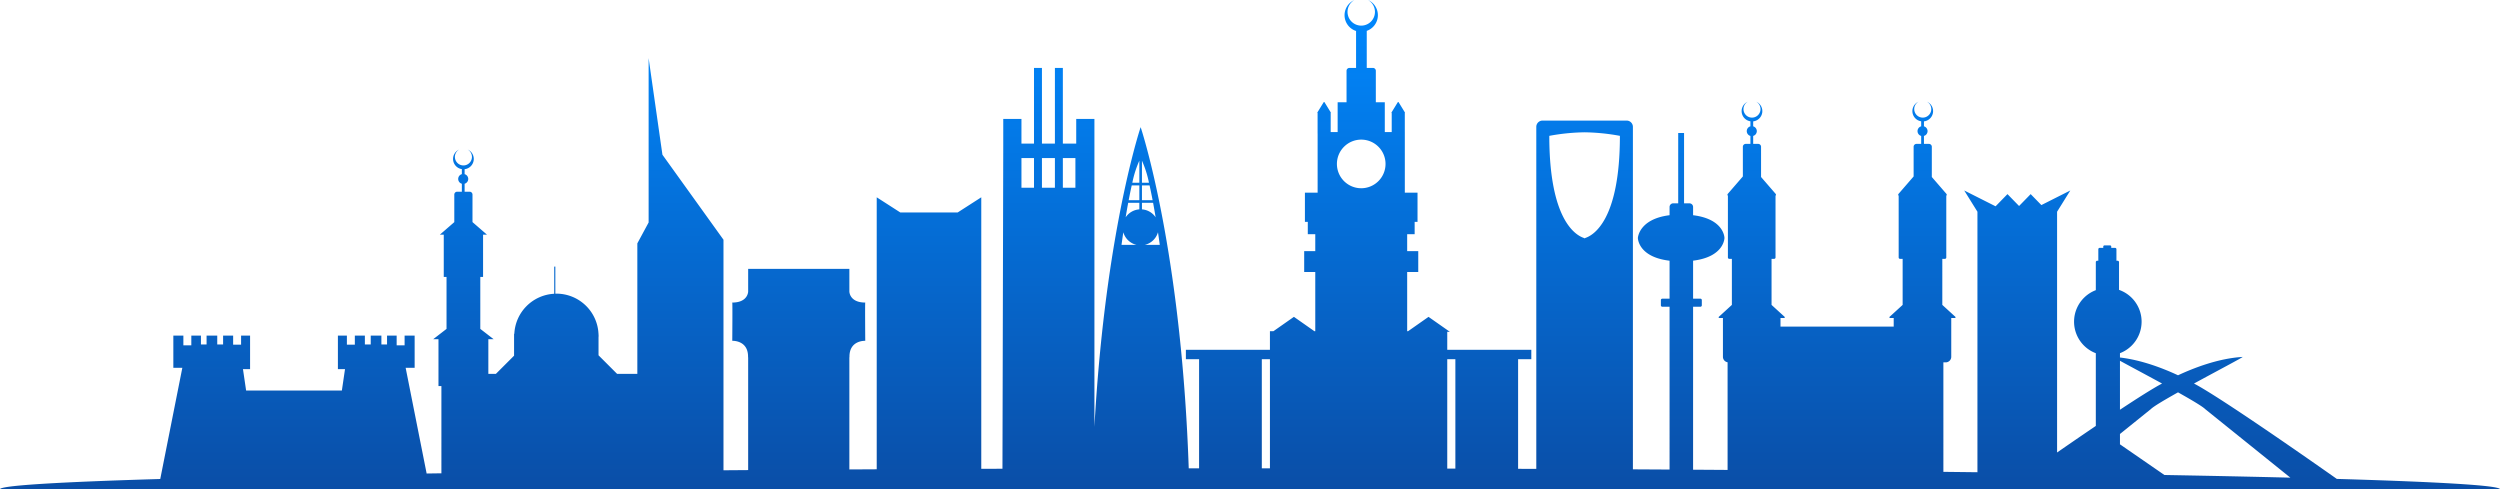 <svg id="Layer_21" data-name="Layer 21" xmlns="http://www.w3.org/2000/svg" xmlns:xlink="http://www.w3.org/1999/xlink" width="930" height="181.993" viewBox="0 0 930 181.993"><defs><style>.cls-1{fill:url(#linear-gradient);}</style><linearGradient id="linear-gradient" x1="465" y1="186.529" x2="465" y2="4.536" gradientUnits="userSpaceOnUse"><stop offset="0" stop-color="#0a4ea7"/><stop offset="1" stop-color="#0089ff"/></linearGradient></defs><path class="cls-1" d="M869.295,182.691c-7.218-5.083-43.022-30.199-53.131-35.48,8.85-4.829,18.026-9.646,18.111-9.9-9.035.523-18.268,4.126-24.049,6.831-5.259-2.461-13.373-5.661-21.599-6.613v-1.611a12.547,12.547,0,0,0-.35-23.555V102.058a.529.529,0,0,0-.529-.529h-.434V97.252a.506.506,0,0,0-.506-.506h-1.419v-.461a.472.472,0,0,0-.472-.472h-2.03a.472.472,0,0,0-.473.472v.461h-1.331a.506.506,0,0,0-.506.506v4.278h-.405a.529.529,0,0,0-.529.529V112.476a12.546,12.546,0,0,0,0,23.456v27.052c-4.952,3.355-9.953,6.794-14.407,9.878V83.298l4.92-7.905-10.768,5.43-3.979-4.079-4.316,4.424L746.778,76.744l-4.423,4.534-11.669-5.885,4.92,7.905v96.911q-6.258-.075-12.669-.147V139.333h.867a2.063,2.063,0,0,0,2.062-2.062V122.823h1.353a.25.25,0,0,0,.169-.435l-4.847-4.43V100.823h.981a.496.496,0,0,0,.496-.496V77.349a.489.489,0,0,0,.053-.689l-5.435-6.277v-11.249a1.074,1.074,0,0,0-1.074-1.074h-1.853V55.099a1.855,1.855,0,0,0,0-3.567V49.686a3.838,3.838,0,0,0,1.123-7.32,3.169,3.169,0,1,1-3.152.01,3.825,3.825,0,0,0,.999,7.279v1.873a1.856,1.856,0,0,0,0,3.576v2.957h-1.736a1.074,1.074,0,0,0-1.074,1.074V70.173l-5.617,6.487a.489.489,0,0,0,.053.689V100.327a.496.496,0,0,0,.496.496h.981v17.136l-4.847,4.43a.25.25,0,0,0,.169.435h1.353v3.209H662.342v-3.209h1.353a.25.25,0,0,0,.169-.435l-4.847-4.43V100.823h.981a.496.496,0,0,0,.496-.496V77.349a.489.489,0,0,0,.053-.689l-5.435-6.277v-11.249a1.074,1.074,0,0,0-1.074-1.074h-1.853V55.099a1.855,1.855,0,0,0,0-3.567v-1.845a3.838,3.838,0,0,0,1.127-7.319,3.169,3.169,0,1,1-3.152.006,3.825,3.825,0,0,0,.995,7.281v1.873a1.856,1.856,0,0,0,0,3.576v2.957h-1.736a1.074,1.074,0,0,0-1.074,1.074V70.173l-5.617,6.487a.489.489,0,0,0,.053.689V100.327a.496.496,0,0,0,.496.496h.981v17.136l-4.847,4.43a.25.25,0,0,0,.169.435h1.353v14.448a2.058,2.058,0,0,0,1.731,2.029v40.046q-6.372-.044-12.835-.085V118.645h2.715a.532.532,0,0,0,.532-.532v-1.935a.532.532,0,0,0-.532-.533h-2.715V101.505c11.66-1.433,11.668-8.455,11.668-8.455s-.008-7.021-11.668-8.455V81.527a1.35,1.35,0,0,0-1.35-1.35h-2.009v-26.174h-2.178v26.174h-1.864a1.35,1.35,0,0,0-1.35,1.35v3.066c-11.463,1.427-11.785,8.457-11.785,8.457s-.016,7.073,11.785,8.471v14.123h-2.696a.533.533,0,0,0-.533.533v1.935a.532.532,0,0,0,.533.532h2.696V179.207q-6.772-.04-13.638-.077V51.727a2.334,2.334,0,0,0-2.334-2.334H573.835a2.334,2.334,0,0,0-2.334,2.334V178.963q-3.375-.013-6.767-.026V138.166h4.913V134.666H538.378v-6.69h.978l-7.944-5.569-7.611,5.336h-.333V105.73h4.123V97.951h-4.123V91.651h2.781V87.061h1.07V76.21H522.593V53.657h-.005V46.567a.199.199,0,0,0,.017-.229L520.308,42.589a.205.205,0,0,0-.35,0l-2.297,3.749a.202.202,0,0,0,.055.269v7.05H515.145V42.568h-3.337V30.874a1.074,1.074,0,0,0-1.074-1.074h-2.302V16.017A6.183,6.183,0,0,0,508.911,4.536a5.101,5.101,0,1,1-5.075.01,6.172,6.172,0,0,0,.62,11.513v13.742H501.987a1.074,1.074,0,0,0-1.074,1.074V42.568h-3.309V53.657H495.015V46.567a.199.199,0,0,0,.017-.229l-2.297-3.749a.205.205,0,0,0-.35,0l-2.297,3.749a.202.202,0,0,0,.055.269v7.598h.012V76.21h-4.725V87.061h1.07v4.589h2.781v6.301h-4.123v7.779h4.123V127.743H488.959l-7.621-5.343-7.621,5.343h-1.302v6.923H441.146v3.5h4.913v40.598q-1.934.001-3.864.003l.014-.009C439.651,103.719,426.84,59.862,424.64,52.827c-.198-.633-.307-.958-.318-.99v-.013l-.002.006-.002-.006v.013c-.011.033-.12.357-.318.99-2.044,6.536-13.244,44.879-16.873,110.467V57.959h-.003V48.78h-6.769v9.179h-4.973V29.8H392.426V57.959h-4.823V29.8h-2.956V57.959h-4.667V48.78h-6.769V58.825l-.296,120.085q-3.953.013-7.882.028V77.931l-8.787,5.649H334.926l-8.787-5.649v101.179q-5.113.027-10.177.055V137.585a2.615,2.615,0,0,0,.039-.391c0-6.184,5.873-5.873,5.873-5.873s-.117-14.118,0-14.235c-5.912,0-5.912-4.123-5.912-4.123v-8.401h-37.648v8.401s0,4.123-5.912,4.123c.117.117,0,14.235,0,14.235s5.873-.311,5.873,5.873a2.615,2.615,0,0,0,.039.391v41.824q-4.616.034-9.179.069V93.712L246.422,62.092l-5.134-35.937V87.295l-4.2,7.779v48.538h-7.535l-6.884-6.884h-.019v-6.682c.007-.193.029-.383.029-.578s-.022-.385-.029-.578v-.174h-.009A15.68,15.68,0,0,0,206.985,113.774c-.135,0-.265.017-.399.02V103.707h-.418v10.108a15.668,15.668,0,0,0-14.839,14.9h-.096v8.138l-6.758,6.758h-2.81V130.728h1.977l-4.971-3.845V107.558h1.031v-15.722h1.458l-5.395-4.684V76.924a1.074,1.074,0,0,0-1.074-1.074h-1.853V72.888a1.855,1.855,0,0,0,0-3.567v-1.845a3.838,3.838,0,0,0,1.127-7.319,3.169,3.169,0,1,1-3.152.006,3.825,3.825,0,0,0,.995,7.281v1.873a1.856,1.856,0,0,0,0,3.576v2.957h-1.736a1.074,1.074,0,0,0-1.074,1.074V87.167l-5.378,4.669h1.458v15.722h1.031V126.884l-4.971,3.845H163.114V148.162h1.089V180.604q-2.767.039-5.494.079l-7.808-39.322h3.345v-11.985h-3.734v3.62h-2.956v-3.62h-3.578v3.298h-2.1v-3.298h-3.967v3.298h-2.178v-3.298h-3.734v3.378h-2.956v-3.378H125.699v12.468h2.645l-1.167,7.963H91.551l-1.167-7.963h2.645V129.377H89.684v3.378H86.728v-3.378h-3.734v3.298h-2.178v-3.298h-3.967v3.298H74.749v-3.298H71.171v3.62H68.216v-3.62H64.482v11.985H67.827L59.614,182.723C21.72,183.848.07,185.146,0,186.529H930C929.929,185.133,907.863,183.823,869.295,182.691ZM589.356,53.752l.024-.002c.03,0,.06.001.091.001s.06-.001.091-.001l.024.002a77.718,77.718,0,0,1,13.018,1.32c0,31.423-9.871,37.033-12.964,38.021v.099c-.051-.013-.111-.031-.169-.048-.057.017-.117.035-.169.048v-.099c-3.094-.988-12.964-6.598-12.964-38.021A77.719,77.719,0,0,1,589.356,53.752ZM506.375,56.475a9.043,9.043,0,1,1-9.043,9.043A9.043,9.043,0,0,1,506.375,56.475ZM820.325,156.718c.037.037,29.096,23.42,31.687,25.505-14.018-.351-29.693-.682-46.85-.99l-16.535-11.41V165.977c6.234-5.018,11.484-9.243,11.499-9.259.995-.995,5.083-3.42,10.099-6.23C815.242,153.298,819.33,155.724,820.325,156.718Zm-31.698-17.975c3.328,1.827,9.564,5.141,15.66,8.467-3.209,1.676-9.008,5.353-15.66,9.752Zm-247.229-.577v40.696c-1.005-.003-2.014-.005-3.021-.008V138.166Zm-68.983,0v40.592q-1.509-0-3.021-.001V138.166ZM424.806,79.976h4.147c.341,1.843.658,3.673.943,5.398a6.7,6.7,0,0,0-5.091-2.956Zm0-.972V73.494h2.832c.397,1.767.777,3.634,1.133,5.51Zm0-6.482V64.318a38.223,38.223,0,0,1,2.609,8.204Zm-.972,0H421.225a38.217,38.217,0,0,1,2.609-8.204Zm0,.972V79.004h-3.964c.356-1.876.736-3.743,1.133-5.51Zm0,6.482v2.442a6.699,6.699,0,0,0-5.091,2.956c.285-1.725.602-3.556.943-5.399Zm2.064,15.641a6.711,6.711,0,0,0,4.871-4.683c.421,2.823.666,4.683.666,4.683ZM417.871,90.934a6.711,6.711,0,0,0,4.871,4.684h-5.537S417.45,93.757,417.871,90.934ZM400.049,63.326v11.046h-4.667V63.326Zm-7.623,0v11.046h-4.823V63.326Zm-7.779,0v11.046h-4.667V63.326Z" transform="translate(0 -4.536)"/></svg>